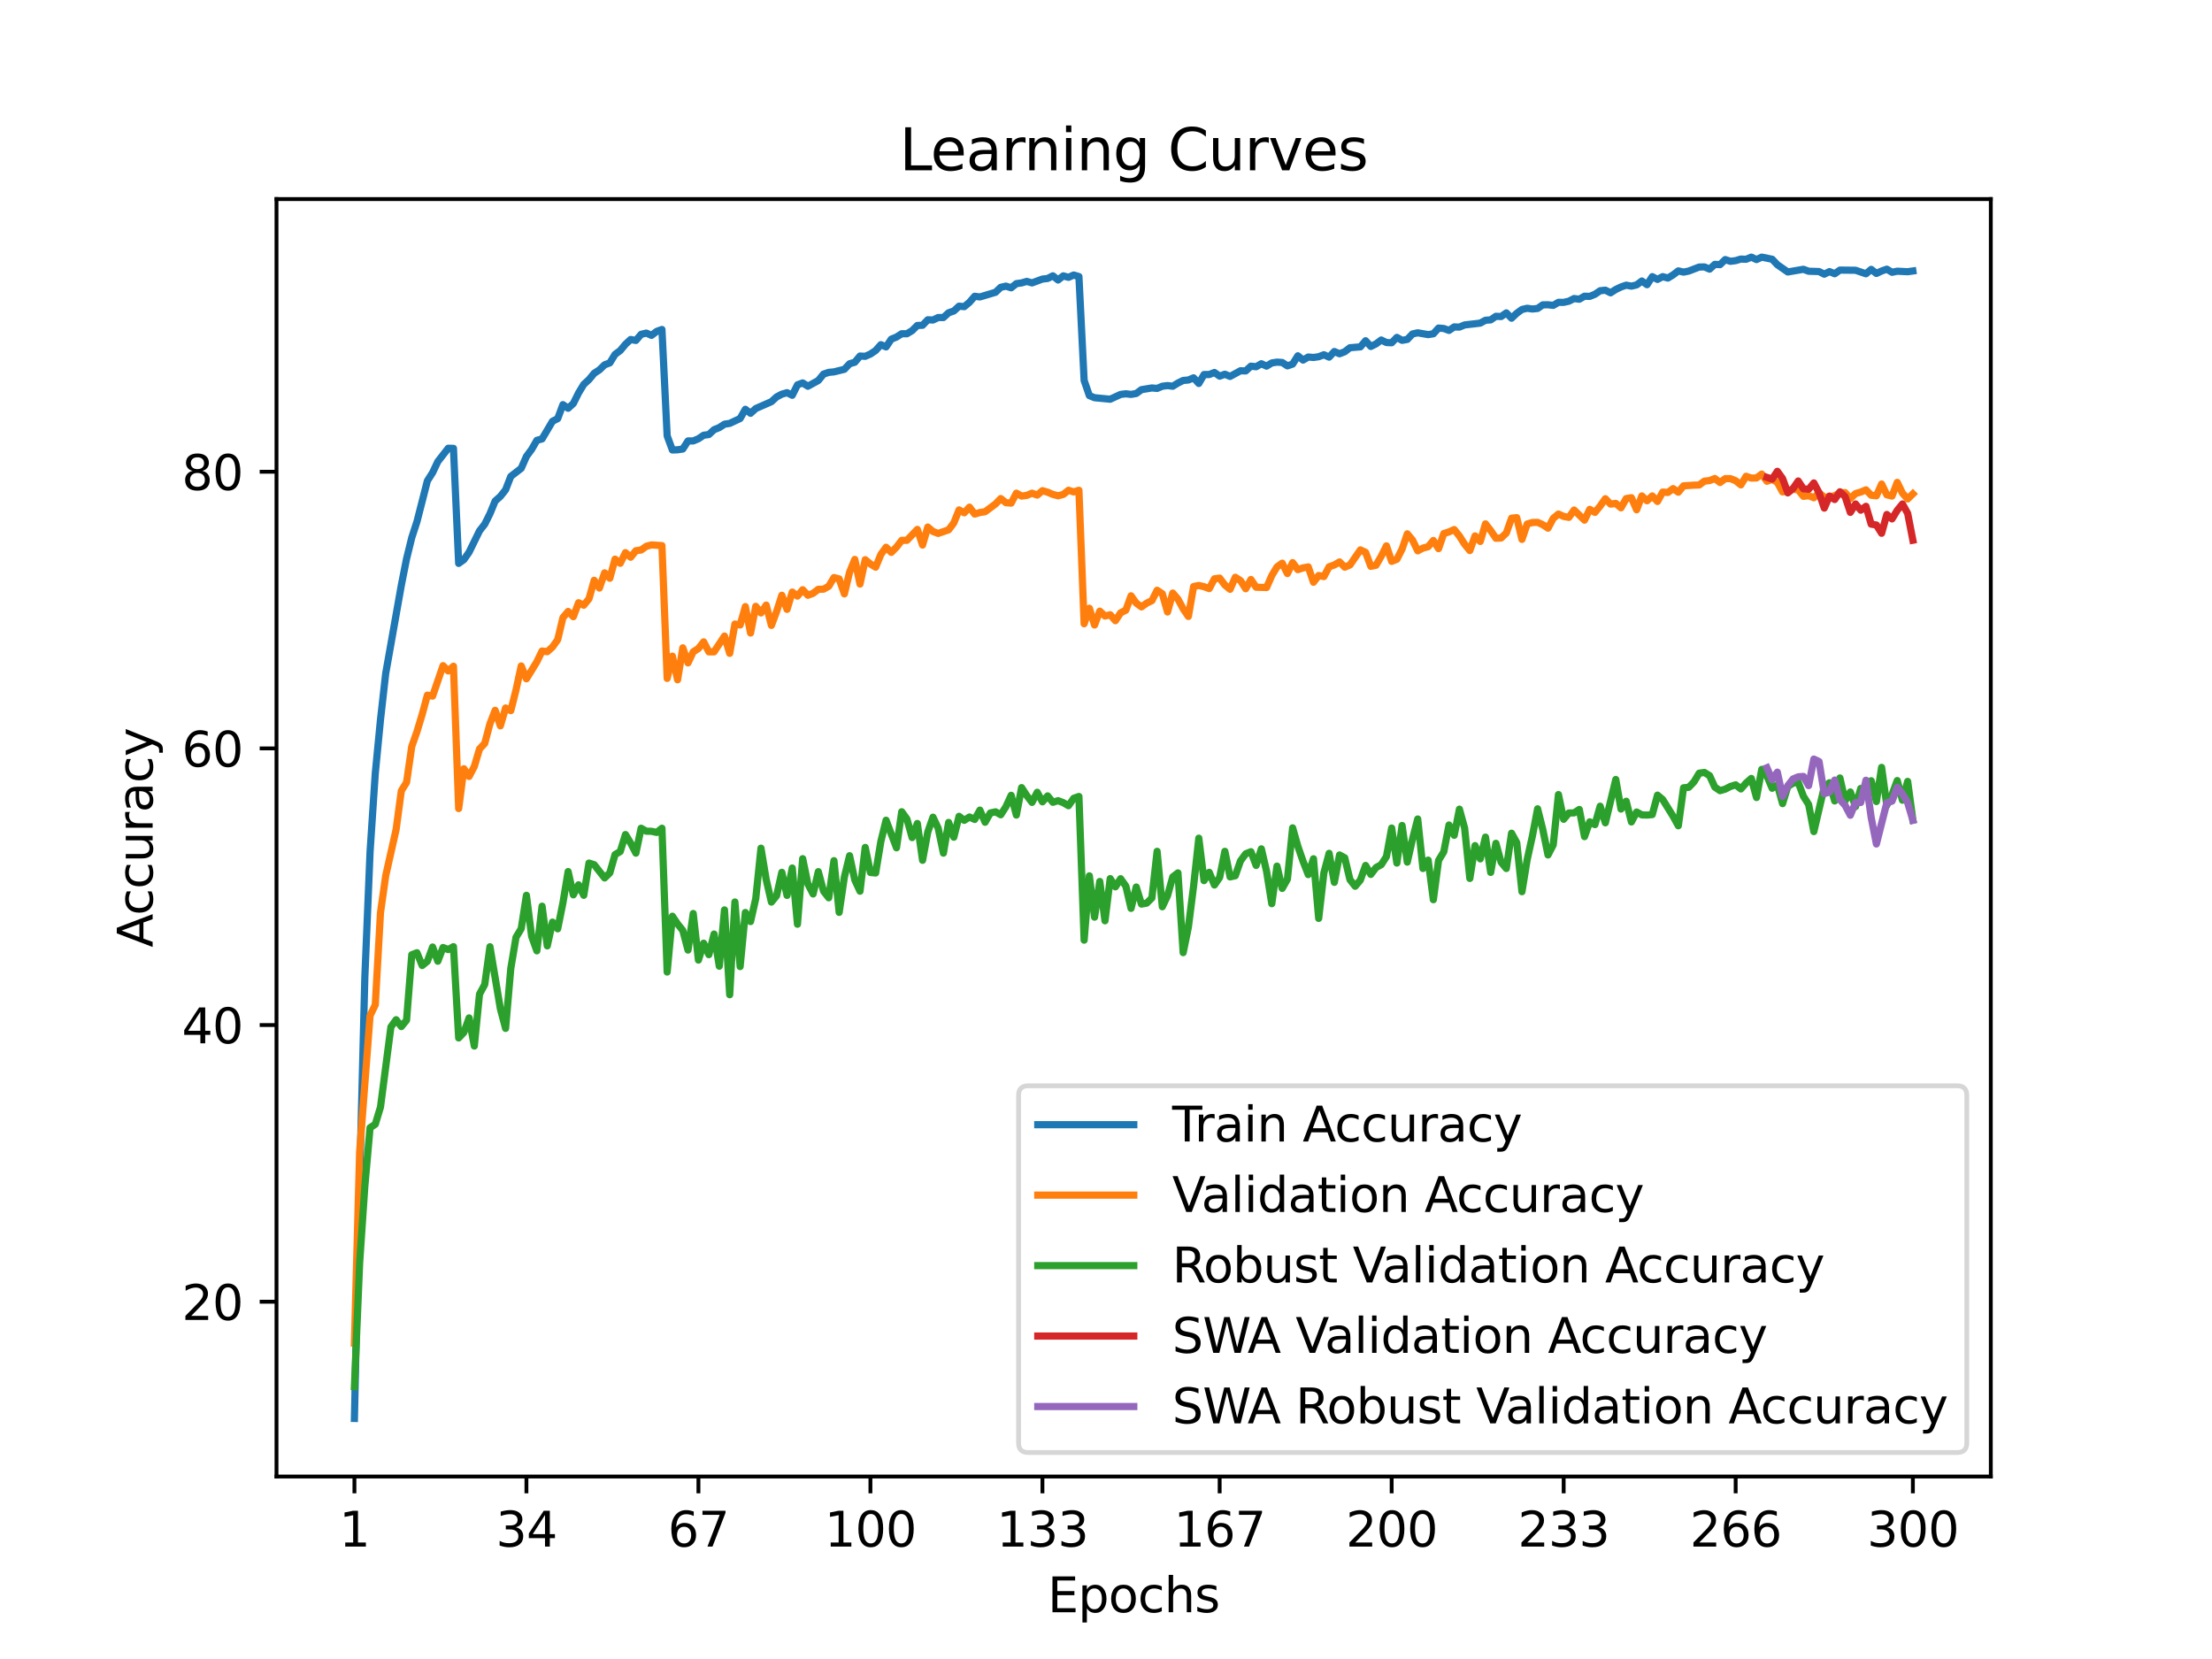 <?xml version="1.0" encoding="utf-8" standalone="no"?>
<!DOCTYPE svg PUBLIC "-//W3C//DTD SVG 1.1//EN"
  "http://www.w3.org/Graphics/SVG/1.1/DTD/svg11.dtd">
<svg xmlns:xlink="http://www.w3.org/1999/xlink" width="460.8pt" height="345.6pt" viewBox="0 0 460.8 345.6" xmlns="http://www.w3.org/2000/svg" version="1.1">
 <defs>
  <style type="text/css">*{stroke-linejoin: round; stroke-linecap: butt}</style>
 </defs>
 <g id="figure_1">
  <g id="patch_1">
   <path d="M 0 345.6 
L 460.8 345.6 
L 460.8 0 
L 0 0 
z
" style="fill: #ffffff"/>
  </g>
  <g id="axes_1">
   <g id="patch_2">
    <path d="M 57.6 307.584 
L 414.72 307.584 
L 414.72 41.472 
L 57.6 41.472 
z
" style="fill: #ffffff"/>
   </g>
   <g id="matplotlib.axis_1">
    <g id="xtick_1">
     <g id="line2d_1">
      <defs>
       <path id="m9ab78c1cdf" d="M 0 0 
L 0 3.5 
" style="stroke: #000000; stroke-width: 0.8"/>
      </defs>
      <g>
       <use xlink:href="#m9ab78c1cdf" x="73.833" y="307.584" style="stroke: #000000; stroke-width: 0.8"/>
      </g>
     </g>
     <g id="text_1">
      <!-- 1 -->
      <g transform="translate(70.651 322.182) scale(0.1 -0.1)">
       <defs>
        <path id="DejaVuSans-31" d="M 794 531 
L 1825 531 
L 1825 4091 
L 703 3866 
L 703 4441 
L 1819 4666 
L 2450 4666 
L 2450 531 
L 3481 531 
L 3481 0 
L 794 0 
L 794 531 
z
" transform="scale(0.016)"/>
       </defs>
       <use xlink:href="#DejaVuSans-31"/>
      </g>
     </g>
    </g>
    <g id="xtick_2">
     <g id="line2d_2">
      <g>
       <use xlink:href="#m9ab78c1cdf" x="109.664" y="307.584" style="stroke: #000000; stroke-width: 0.8"/>
      </g>
     </g>
     <g id="text_2">
      <!-- 34 -->
      <g transform="translate(103.302 322.182) scale(0.1 -0.1)">
       <defs>
        <path id="DejaVuSans-33" d="M 2597 2516 
Q 3050 2419 3304 2112 
Q 3559 1806 3559 1356 
Q 3559 666 3084 287 
Q 2609 -91 1734 -91 
Q 1441 -91 1130 -33 
Q 819 25 488 141 
L 488 750 
Q 750 597 1062 519 
Q 1375 441 1716 441 
Q 2309 441 2620 675 
Q 2931 909 2931 1356 
Q 2931 1769 2642 2001 
Q 2353 2234 1838 2234 
L 1294 2234 
L 1294 2753 
L 1863 2753 
Q 2328 2753 2575 2939 
Q 2822 3125 2822 3475 
Q 2822 3834 2567 4026 
Q 2313 4219 1838 4219 
Q 1578 4219 1281 4162 
Q 984 4106 628 3988 
L 628 4550 
Q 988 4650 1302 4700 
Q 1616 4750 1894 4750 
Q 2613 4750 3031 4423 
Q 3450 4097 3450 3541 
Q 3450 3153 3228 2886 
Q 3006 2619 2597 2516 
z
" transform="scale(0.016)"/>
        <path id="DejaVuSans-34" d="M 2419 4116 
L 825 1625 
L 2419 1625 
L 2419 4116 
z
M 2253 4666 
L 3047 4666 
L 3047 1625 
L 3713 1625 
L 3713 1100 
L 3047 1100 
L 3047 0 
L 2419 0 
L 2419 1100 
L 313 1100 
L 313 1709 
L 2253 4666 
z
" transform="scale(0.016)"/>
       </defs>
       <use xlink:href="#DejaVuSans-33"/>
       <use xlink:href="#DejaVuSans-34" x="63.623"/>
      </g>
     </g>
    </g>
    <g id="xtick_3">
     <g id="line2d_3">
      <g>
       <use xlink:href="#m9ab78c1cdf" x="145.496" y="307.584" style="stroke: #000000; stroke-width: 0.8"/>
      </g>
     </g>
     <g id="text_3">
      <!-- 67 -->
      <g transform="translate(139.133 322.182) scale(0.1 -0.1)">
       <defs>
        <path id="DejaVuSans-36" d="M 2113 2584 
Q 1688 2584 1439 2293 
Q 1191 2003 1191 1497 
Q 1191 994 1439 701 
Q 1688 409 2113 409 
Q 2538 409 2786 701 
Q 3034 994 3034 1497 
Q 3034 2003 2786 2293 
Q 2538 2584 2113 2584 
z
M 3366 4563 
L 3366 3988 
Q 3128 4100 2886 4159 
Q 2644 4219 2406 4219 
Q 1781 4219 1451 3797 
Q 1122 3375 1075 2522 
Q 1259 2794 1537 2939 
Q 1816 3084 2150 3084 
Q 2853 3084 3261 2657 
Q 3669 2231 3669 1497 
Q 3669 778 3244 343 
Q 2819 -91 2113 -91 
Q 1303 -91 875 529 
Q 447 1150 447 2328 
Q 447 3434 972 4092 
Q 1497 4750 2381 4750 
Q 2619 4750 2861 4703 
Q 3103 4656 3366 4563 
z
" transform="scale(0.016)"/>
        <path id="DejaVuSans-37" d="M 525 4666 
L 3525 4666 
L 3525 4397 
L 1831 0 
L 1172 0 
L 2766 4134 
L 525 4134 
L 525 4666 
z
" transform="scale(0.016)"/>
       </defs>
       <use xlink:href="#DejaVuSans-36"/>
       <use xlink:href="#DejaVuSans-37" x="63.623"/>
      </g>
     </g>
    </g>
    <g id="xtick_4">
     <g id="line2d_4">
      <g>
       <use xlink:href="#m9ab78c1cdf" x="181.327" y="307.584" style="stroke: #000000; stroke-width: 0.8"/>
      </g>
     </g>
     <g id="text_4">
      <!-- 100 -->
      <g transform="translate(171.783 322.182) scale(0.1 -0.1)">
       <defs>
        <path id="DejaVuSans-30" d="M 2034 4250 
Q 1547 4250 1301 3770 
Q 1056 3291 1056 2328 
Q 1056 1369 1301 889 
Q 1547 409 2034 409 
Q 2525 409 2770 889 
Q 3016 1369 3016 2328 
Q 3016 3291 2770 3770 
Q 2525 4250 2034 4250 
z
M 2034 4750 
Q 2819 4750 3233 4129 
Q 3647 3509 3647 2328 
Q 3647 1150 3233 529 
Q 2819 -91 2034 -91 
Q 1250 -91 836 529 
Q 422 1150 422 2328 
Q 422 3509 836 4129 
Q 1250 4750 2034 4750 
z
" transform="scale(0.016)"/>
       </defs>
       <use xlink:href="#DejaVuSans-31"/>
       <use xlink:href="#DejaVuSans-30" x="63.623"/>
       <use xlink:href="#DejaVuSans-30" x="127.246"/>
      </g>
     </g>
    </g>
    <g id="xtick_5">
     <g id="line2d_5">
      <g>
       <use xlink:href="#m9ab78c1cdf" x="217.158" y="307.584" style="stroke: #000000; stroke-width: 0.8"/>
      </g>
     </g>
     <g id="text_5">
      <!-- 133 -->
      <g transform="translate(207.615 322.182) scale(0.1 -0.1)">
       <use xlink:href="#DejaVuSans-31"/>
       <use xlink:href="#DejaVuSans-33" x="63.623"/>
       <use xlink:href="#DejaVuSans-33" x="127.246"/>
      </g>
     </g>
    </g>
    <g id="xtick_6">
     <g id="line2d_6">
      <g>
       <use xlink:href="#m9ab78c1cdf" x="254.076" y="307.584" style="stroke: #000000; stroke-width: 0.8"/>
      </g>
     </g>
     <g id="text_6">
      <!-- 167 -->
      <g transform="translate(244.532 322.182) scale(0.1 -0.1)">
       <use xlink:href="#DejaVuSans-31"/>
       <use xlink:href="#DejaVuSans-36" x="63.623"/>
       <use xlink:href="#DejaVuSans-37" x="127.246"/>
      </g>
     </g>
    </g>
    <g id="xtick_7">
     <g id="line2d_7">
      <g>
       <use xlink:href="#m9ab78c1cdf" x="289.907" y="307.584" style="stroke: #000000; stroke-width: 0.8"/>
      </g>
     </g>
     <g id="text_7">
      <!-- 200 -->
      <g transform="translate(280.363 322.182) scale(0.1 -0.1)">
       <defs>
        <path id="DejaVuSans-32" d="M 1228 531 
L 3431 531 
L 3431 0 
L 469 0 
L 469 531 
Q 828 903 1448 1529 
Q 2069 2156 2228 2338 
Q 2531 2678 2651 2914 
Q 2772 3150 2772 3378 
Q 2772 3750 2511 3984 
Q 2250 4219 1831 4219 
Q 1534 4219 1204 4116 
Q 875 4013 500 3803 
L 500 4441 
Q 881 4594 1212 4672 
Q 1544 4750 1819 4750 
Q 2544 4750 2975 4387 
Q 3406 4025 3406 3419 
Q 3406 3131 3298 2873 
Q 3191 2616 2906 2266 
Q 2828 2175 2409 1742 
Q 1991 1309 1228 531 
z
" transform="scale(0.016)"/>
       </defs>
       <use xlink:href="#DejaVuSans-32"/>
       <use xlink:href="#DejaVuSans-30" x="63.623"/>
       <use xlink:href="#DejaVuSans-30" x="127.246"/>
      </g>
     </g>
    </g>
    <g id="xtick_8">
     <g id="line2d_8">
      <g>
       <use xlink:href="#m9ab78c1cdf" x="325.739" y="307.584" style="stroke: #000000; stroke-width: 0.8"/>
      </g>
     </g>
     <g id="text_8">
      <!-- 233 -->
      <g transform="translate(316.195 322.182) scale(0.1 -0.1)">
       <use xlink:href="#DejaVuSans-32"/>
       <use xlink:href="#DejaVuSans-33" x="63.623"/>
       <use xlink:href="#DejaVuSans-33" x="127.246"/>
      </g>
     </g>
    </g>
    <g id="xtick_9">
     <g id="line2d_9">
      <g>
       <use xlink:href="#m9ab78c1cdf" x="361.57" y="307.584" style="stroke: #000000; stroke-width: 0.8"/>
      </g>
     </g>
     <g id="text_9">
      <!-- 266 -->
      <g transform="translate(352.026 322.182) scale(0.1 -0.1)">
       <use xlink:href="#DejaVuSans-32"/>
       <use xlink:href="#DejaVuSans-36" x="63.623"/>
       <use xlink:href="#DejaVuSans-36" x="127.246"/>
      </g>
     </g>
    </g>
    <g id="xtick_10">
     <g id="line2d_10">
      <g>
       <use xlink:href="#m9ab78c1cdf" x="398.487" y="307.584" style="stroke: #000000; stroke-width: 0.8"/>
      </g>
     </g>
     <g id="text_10">
      <!-- 300 -->
      <g transform="translate(388.944 322.182) scale(0.1 -0.1)">
       <use xlink:href="#DejaVuSans-33"/>
       <use xlink:href="#DejaVuSans-30" x="63.623"/>
       <use xlink:href="#DejaVuSans-30" x="127.246"/>
      </g>
     </g>
    </g>
    <g id="text_11">
     <!-- Epochs -->
     <g transform="translate(218.244 335.861) scale(0.1 -0.1)">
      <defs>
       <path id="DejaVuSans-45" d="M 628 4666 
L 3578 4666 
L 3578 4134 
L 1259 4134 
L 1259 2753 
L 3481 2753 
L 3481 2222 
L 1259 2222 
L 1259 531 
L 3634 531 
L 3634 0 
L 628 0 
L 628 4666 
z
" transform="scale(0.016)"/>
       <path id="DejaVuSans-70" d="M 1159 525 
L 1159 -1331 
L 581 -1331 
L 581 3500 
L 1159 3500 
L 1159 2969 
Q 1341 3281 1617 3432 
Q 1894 3584 2278 3584 
Q 2916 3584 3314 3078 
Q 3713 2572 3713 1747 
Q 3713 922 3314 415 
Q 2916 -91 2278 -91 
Q 1894 -91 1617 61 
Q 1341 213 1159 525 
z
M 3116 1747 
Q 3116 2381 2855 2742 
Q 2594 3103 2138 3103 
Q 1681 3103 1420 2742 
Q 1159 2381 1159 1747 
Q 1159 1113 1420 752 
Q 1681 391 2138 391 
Q 2594 391 2855 752 
Q 3116 1113 3116 1747 
z
" transform="scale(0.016)"/>
       <path id="DejaVuSans-6f" d="M 1959 3097 
Q 1497 3097 1228 2736 
Q 959 2375 959 1747 
Q 959 1119 1226 758 
Q 1494 397 1959 397 
Q 2419 397 2687 759 
Q 2956 1122 2956 1747 
Q 2956 2369 2687 2733 
Q 2419 3097 1959 3097 
z
M 1959 3584 
Q 2709 3584 3137 3096 
Q 3566 2609 3566 1747 
Q 3566 888 3137 398 
Q 2709 -91 1959 -91 
Q 1206 -91 779 398 
Q 353 888 353 1747 
Q 353 2609 779 3096 
Q 1206 3584 1959 3584 
z
" transform="scale(0.016)"/>
       <path id="DejaVuSans-63" d="M 3122 3366 
L 3122 2828 
Q 2878 2963 2633 3030 
Q 2388 3097 2138 3097 
Q 1578 3097 1268 2742 
Q 959 2388 959 1747 
Q 959 1106 1268 751 
Q 1578 397 2138 397 
Q 2388 397 2633 464 
Q 2878 531 3122 666 
L 3122 134 
Q 2881 22 2623 -34 
Q 2366 -91 2075 -91 
Q 1284 -91 818 406 
Q 353 903 353 1747 
Q 353 2603 823 3093 
Q 1294 3584 2113 3584 
Q 2378 3584 2631 3529 
Q 2884 3475 3122 3366 
z
" transform="scale(0.016)"/>
       <path id="DejaVuSans-68" d="M 3513 2113 
L 3513 0 
L 2938 0 
L 2938 2094 
Q 2938 2591 2744 2837 
Q 2550 3084 2163 3084 
Q 1697 3084 1428 2787 
Q 1159 2491 1159 1978 
L 1159 0 
L 581 0 
L 581 4863 
L 1159 4863 
L 1159 2956 
Q 1366 3272 1645 3428 
Q 1925 3584 2291 3584 
Q 2894 3584 3203 3211 
Q 3513 2838 3513 2113 
z
" transform="scale(0.016)"/>
       <path id="DejaVuSans-73" d="M 2834 3397 
L 2834 2853 
Q 2591 2978 2328 3040 
Q 2066 3103 1784 3103 
Q 1356 3103 1142 2972 
Q 928 2841 928 2578 
Q 928 2378 1081 2264 
Q 1234 2150 1697 2047 
L 1894 2003 
Q 2506 1872 2764 1633 
Q 3022 1394 3022 966 
Q 3022 478 2636 193 
Q 2250 -91 1575 -91 
Q 1294 -91 989 -36 
Q 684 19 347 128 
L 347 722 
Q 666 556 975 473 
Q 1284 391 1588 391 
Q 1994 391 2212 530 
Q 2431 669 2431 922 
Q 2431 1156 2273 1281 
Q 2116 1406 1581 1522 
L 1381 1569 
Q 847 1681 609 1914 
Q 372 2147 372 2553 
Q 372 3047 722 3315 
Q 1072 3584 1716 3584 
Q 2034 3584 2315 3537 
Q 2597 3491 2834 3397 
z
" transform="scale(0.016)"/>
      </defs>
      <use xlink:href="#DejaVuSans-45"/>
      <use xlink:href="#DejaVuSans-70" x="63.184"/>
      <use xlink:href="#DejaVuSans-6f" x="126.66"/>
      <use xlink:href="#DejaVuSans-63" x="187.842"/>
      <use xlink:href="#DejaVuSans-68" x="242.822"/>
      <use xlink:href="#DejaVuSans-73" x="306.201"/>
     </g>
    </g>
   </g>
   <g id="matplotlib.axis_2">
    <g id="ytick_1">
     <g id="line2d_11">
      <defs>
       <path id="m1e9a3356c7" d="M 0 0 
L -3.5 0 
" style="stroke: #000000; stroke-width: 0.8"/>
      </defs>
      <g>
       <use xlink:href="#m1e9a3356c7" x="57.6" y="271.172" style="stroke: #000000; stroke-width: 0.8"/>
      </g>
     </g>
     <g id="text_12">
      <!-- 20 -->
      <g transform="translate(37.875 274.971) scale(0.1 -0.1)">
       <use xlink:href="#DejaVuSans-32"/>
       <use xlink:href="#DejaVuSans-30" x="63.623"/>
      </g>
     </g>
    </g>
    <g id="ytick_2">
     <g id="line2d_12">
      <g>
       <use xlink:href="#m1e9a3356c7" x="57.6" y="213.538" style="stroke: #000000; stroke-width: 0.8"/>
      </g>
     </g>
     <g id="text_13">
      <!-- 40 -->
      <g transform="translate(37.875 217.337) scale(0.1 -0.1)">
       <use xlink:href="#DejaVuSans-34"/>
       <use xlink:href="#DejaVuSans-30" x="63.623"/>
      </g>
     </g>
    </g>
    <g id="ytick_3">
     <g id="line2d_13">
      <g>
       <use xlink:href="#m1e9a3356c7" x="57.6" y="155.903" style="stroke: #000000; stroke-width: 0.8"/>
      </g>
     </g>
     <g id="text_14">
      <!-- 60 -->
      <g transform="translate(37.875 159.703) scale(0.1 -0.1)">
       <use xlink:href="#DejaVuSans-36"/>
       <use xlink:href="#DejaVuSans-30" x="63.623"/>
      </g>
     </g>
    </g>
    <g id="ytick_4">
     <g id="line2d_14">
      <g>
       <use xlink:href="#m1e9a3356c7" x="57.6" y="98.269" style="stroke: #000000; stroke-width: 0.8"/>
      </g>
     </g>
     <g id="text_15">
      <!-- 80 -->
      <g transform="translate(37.875 102.068) scale(0.1 -0.1)">
       <defs>
        <path id="DejaVuSans-38" d="M 2034 2216 
Q 1584 2216 1326 1975 
Q 1069 1734 1069 1313 
Q 1069 891 1326 650 
Q 1584 409 2034 409 
Q 2484 409 2743 651 
Q 3003 894 3003 1313 
Q 3003 1734 2745 1975 
Q 2488 2216 2034 2216 
z
M 1403 2484 
Q 997 2584 770 2862 
Q 544 3141 544 3541 
Q 544 4100 942 4425 
Q 1341 4750 2034 4750 
Q 2731 4750 3128 4425 
Q 3525 4100 3525 3541 
Q 3525 3141 3298 2862 
Q 3072 2584 2669 2484 
Q 3125 2378 3379 2068 
Q 3634 1759 3634 1313 
Q 3634 634 3220 271 
Q 2806 -91 2034 -91 
Q 1263 -91 848 271 
Q 434 634 434 1313 
Q 434 1759 690 2068 
Q 947 2378 1403 2484 
z
M 1172 3481 
Q 1172 3119 1398 2916 
Q 1625 2713 2034 2713 
Q 2441 2713 2670 2916 
Q 2900 3119 2900 3481 
Q 2900 3844 2670 4047 
Q 2441 4250 2034 4250 
Q 1625 4250 1398 4047 
Q 1172 3844 1172 3481 
z
" transform="scale(0.016)"/>
       </defs>
       <use xlink:href="#DejaVuSans-38"/>
       <use xlink:href="#DejaVuSans-30" x="63.623"/>
      </g>
     </g>
    </g>
    <g id="text_16">
     <!-- Accuracy -->
     <g transform="translate(31.795 197.356) rotate(-90) scale(0.1 -0.1)">
      <defs>
       <path id="DejaVuSans-41" d="M 2188 4044 
L 1331 1722 
L 3047 1722 
L 2188 4044 
z
M 1831 4666 
L 2547 4666 
L 4325 0 
L 3669 0 
L 3244 1197 
L 1141 1197 
L 716 0 
L 50 0 
L 1831 4666 
z
" transform="scale(0.016)"/>
       <path id="DejaVuSans-75" d="M 544 1381 
L 544 3500 
L 1119 3500 
L 1119 1403 
Q 1119 906 1312 657 
Q 1506 409 1894 409 
Q 2359 409 2629 706 
Q 2900 1003 2900 1516 
L 2900 3500 
L 3475 3500 
L 3475 0 
L 2900 0 
L 2900 538 
Q 2691 219 2414 64 
Q 2138 -91 1772 -91 
Q 1169 -91 856 284 
Q 544 659 544 1381 
z
M 1991 3584 
L 1991 3584 
z
" transform="scale(0.016)"/>
       <path id="DejaVuSans-72" d="M 2631 2963 
Q 2534 3019 2420 3045 
Q 2306 3072 2169 3072 
Q 1681 3072 1420 2755 
Q 1159 2438 1159 1844 
L 1159 0 
L 581 0 
L 581 3500 
L 1159 3500 
L 1159 2956 
Q 1341 3275 1631 3429 
Q 1922 3584 2338 3584 
Q 2397 3584 2469 3576 
Q 2541 3569 2628 3553 
L 2631 2963 
z
" transform="scale(0.016)"/>
       <path id="DejaVuSans-61" d="M 2194 1759 
Q 1497 1759 1228 1600 
Q 959 1441 959 1056 
Q 959 750 1161 570 
Q 1363 391 1709 391 
Q 2188 391 2477 730 
Q 2766 1069 2766 1631 
L 2766 1759 
L 2194 1759 
z
M 3341 1997 
L 3341 0 
L 2766 0 
L 2766 531 
Q 2569 213 2275 61 
Q 1981 -91 1556 -91 
Q 1019 -91 701 211 
Q 384 513 384 1019 
Q 384 1609 779 1909 
Q 1175 2209 1959 2209 
L 2766 2209 
L 2766 2266 
Q 2766 2663 2505 2880 
Q 2244 3097 1772 3097 
Q 1472 3097 1187 3025 
Q 903 2953 641 2809 
L 641 3341 
Q 956 3463 1253 3523 
Q 1550 3584 1831 3584 
Q 2591 3584 2966 3190 
Q 3341 2797 3341 1997 
z
" transform="scale(0.016)"/>
       <path id="DejaVuSans-79" d="M 2059 -325 
Q 1816 -950 1584 -1140 
Q 1353 -1331 966 -1331 
L 506 -1331 
L 506 -850 
L 844 -850 
Q 1081 -850 1212 -737 
Q 1344 -625 1503 -206 
L 1606 56 
L 191 3500 
L 800 3500 
L 1894 763 
L 2988 3500 
L 3597 3500 
L 2059 -325 
z
" transform="scale(0.016)"/>
      </defs>
      <use xlink:href="#DejaVuSans-41"/>
      <use xlink:href="#DejaVuSans-63" x="66.658"/>
      <use xlink:href="#DejaVuSans-63" x="121.639"/>
      <use xlink:href="#DejaVuSans-75" x="176.619"/>
      <use xlink:href="#DejaVuSans-72" x="239.998"/>
      <use xlink:href="#DejaVuSans-61" x="281.111"/>
      <use xlink:href="#DejaVuSans-63" x="342.391"/>
      <use xlink:href="#DejaVuSans-79" x="397.371"/>
     </g>
    </g>
   </g>
   <g id="line2d_15">
    <path d="M 73.833 295.488 
L 74.919 246.136 
L 76.004 203.532 
L 77.09 177.476 
L 78.176 161.108 
L 79.262 149.927 
L 80.348 140.296 
L 83.605 121.911 
L 84.691 116.412 
L 85.777 111.998 
L 86.862 108.661 
L 89.034 100.16 
L 90.12 98.459 
L 91.206 96.154 
L 93.377 93.376 
L 94.463 93.399 
L 95.549 117.363 
L 96.635 116.585 
L 97.72 115.029 
L 99.892 110.58 
L 100.978 109.197 
L 102.064 107.024 
L 103.149 104.373 
L 104.235 103.41 
L 105.321 102.044 
L 106.407 99.243 
L 108.578 97.56 
L 109.664 95.082 
L 110.75 93.612 
L 111.836 91.728 
L 112.922 91.434 
L 115.093 87.762 
L 116.179 87.203 
L 117.265 84.293 
L 118.351 85.048 
L 119.436 84.057 
L 120.522 81.866 
L 121.608 80.074 
L 122.694 79.077 
L 123.78 77.763 
L 124.865 77.054 
L 125.951 75.999 
L 127.037 75.596 
L 128.123 73.826 
L 129.209 73.025 
L 130.294 71.717 
L 131.38 70.72 
L 132.466 70.922 
L 133.552 69.648 
L 134.638 69.389 
L 135.723 69.861 
L 136.809 69.031 
L 137.895 68.639 
L 138.981 90.794 
L 140.067 93.739 
L 141.152 93.699 
L 142.238 93.537 
L 143.324 91.854 
L 144.41 91.854 
L 145.496 91.399 
L 146.581 90.667 
L 147.667 90.523 
L 148.753 89.509 
L 149.839 89.076 
L 150.925 88.362 
L 152.01 88.2 
L 154.182 87.18 
L 155.268 85.267 
L 156.354 86.097 
L 157.439 85.105 
L 160.697 83.676 
L 161.783 82.685 
L 162.868 82.114 
L 163.954 81.803 
L 165.04 82.345 
L 166.126 80.172 
L 167.212 79.769 
L 168.297 80.46 
L 170.469 79.267 
L 171.555 77.936 
L 172.641 77.573 
L 173.726 77.469 
L 175.898 76.933 
L 176.984 75.78 
L 178.07 75.463 
L 179.155 74.167 
L 180.241 74.23 
L 181.327 73.752 
L 182.413 73.02 
L 183.499 71.803 
L 184.584 72.265 
L 185.67 70.657 
L 186.756 70.213 
L 187.842 69.521 
L 188.928 69.527 
L 190.013 68.876 
L 191.099 67.798 
L 192.185 67.758 
L 193.271 66.616 
L 194.357 66.668 
L 195.442 66.144 
L 196.528 66.15 
L 197.614 65.152 
L 198.7 64.789 
L 199.786 63.781 
L 200.871 63.879 
L 201.957 62.974 
L 203.043 61.723 
L 204.129 61.862 
L 207.386 60.888 
L 208.472 59.85 
L 209.558 59.608 
L 210.644 59.954 
L 211.729 59.084 
L 212.815 58.934 
L 213.901 58.623 
L 214.987 58.934 
L 217.158 58.133 
L 218.244 58.012 
L 219.33 57.458 
L 220.416 58.329 
L 221.502 57.47 
L 222.587 57.775 
L 223.673 57.291 
L 224.759 57.614 
L 225.845 79.256 
L 226.931 82.408 
L 228.016 82.852 
L 231.274 83.163 
L 233.445 82.166 
L 234.531 82.034 
L 235.617 82.16 
L 236.703 81.97 
L 237.789 81.175 
L 239.96 80.817 
L 241.046 80.915 
L 242.132 80.46 
L 243.218 80.322 
L 244.304 80.46 
L 245.389 79.792 
L 246.475 79.256 
L 247.561 79.163 
L 248.647 78.708 
L 249.733 79.884 
L 250.818 78.022 
L 251.904 78.022 
L 252.99 77.596 
L 254.076 78.362 
L 255.162 77.959 
L 256.247 78.414 
L 258.419 77.233 
L 259.505 77.273 
L 260.591 76.276 
L 261.676 76.397 
L 262.762 75.774 
L 263.848 76.27 
L 264.934 75.607 
L 266.02 75.44 
L 267.105 75.509 
L 268.191 76.218 
L 269.277 75.844 
L 270.363 74.12 
L 271.449 75.008 
L 272.534 74.374 
L 273.62 74.466 
L 274.706 74.311 
L 275.792 73.901 
L 276.878 74.397 
L 277.963 73.227 
L 279.049 73.694 
L 280.135 73.273 
L 281.221 72.437 
L 283.392 72.259 
L 284.478 70.985 
L 285.564 72.172 
L 286.65 71.636 
L 287.736 70.829 
L 288.821 71.36 
L 289.907 71.406 
L 290.993 70.288 
L 292.079 70.899 
L 293.165 70.708 
L 294.25 69.567 
L 295.336 69.331 
L 297.508 69.706 
L 298.594 69.533 
L 299.679 68.34 
L 300.765 68.432 
L 301.851 68.83 
L 302.937 68.103 
L 304.023 68.144 
L 305.108 67.688 
L 307.28 67.441 
L 308.366 67.308 
L 309.452 66.714 
L 310.537 66.639 
L 311.623 65.89 
L 312.709 65.942 
L 313.795 65.181 
L 314.881 66.288 
L 315.966 65.262 
L 317.052 64.472 
L 318.138 64.219 
L 319.224 64.369 
L 320.31 64.259 
L 321.395 63.504 
L 322.481 63.493 
L 323.567 63.614 
L 324.653 62.98 
L 325.739 62.985 
L 326.824 62.743 
L 327.91 62.19 
L 328.996 62.334 
L 330.082 61.706 
L 331.168 61.746 
L 332.253 61.303 
L 333.339 60.565 
L 334.425 60.45 
L 335.511 60.997 
L 336.597 60.3 
L 337.682 59.781 
L 338.768 59.406 
L 339.854 59.608 
L 340.94 59.349 
L 342.026 58.542 
L 343.111 59.308 
L 344.197 57.631 
L 345.283 58.208 
L 346.369 57.631 
L 347.455 57.925 
L 348.54 57.257 
L 349.626 56.432 
L 350.712 56.686 
L 351.798 56.467 
L 353.969 55.631 
L 355.055 55.602 
L 356.141 56.064 
L 357.227 55.072 
L 358.313 55.13 
L 359.398 54.075 
L 360.484 54.438 
L 361.57 54.294 
L 362.656 53.966 
L 363.742 54.018 
L 364.827 53.568 
L 365.913 54.075 
L 366.999 53.568 
L 369.171 54.006 
L 370.256 55.147 
L 372.428 56.657 
L 375.685 56.098 
L 376.771 56.502 
L 378.943 56.565 
L 380.029 57.118 
L 381.114 56.577 
L 382.2 57.026 
L 383.286 56.265 
L 386.543 56.3 
L 388.715 57.032 
L 389.801 56.115 
L 390.887 56.963 
L 391.972 56.455 
L 393.058 56.075 
L 394.144 56.721 
L 395.23 56.496 
L 397.401 56.605 
L 398.487 56.45 
L 398.487 56.45 
" clip-path="url(#p883d973778)" style="fill: none; stroke: #1f77b4; stroke-width: 1.5; stroke-linecap: square"/>
   </g>
   <g id="line2d_16">
    <path d="M 73.833 279.788 
L 74.919 239.963 
L 77.09 211.578 
L 78.176 209.33 
L 79.262 190.138 
L 80.348 182.444 
L 82.519 172.79 
L 83.605 164.722 
L 84.691 162.992 
L 85.777 155.5 
L 86.862 152.417 
L 87.948 148.814 
L 89.034 144.809 
L 90.12 145.011 
L 92.291 138.671 
L 93.377 139.766 
L 94.463 138.786 
L 95.549 168.439 
L 96.635 160.14 
L 97.72 161.753 
L 98.806 159.679 
L 99.892 156.019 
L 100.978 154.866 
L 102.064 150.774 
L 103.149 147.979 
L 104.235 151.206 
L 105.321 147.489 
L 106.407 148.036 
L 107.493 143.743 
L 108.578 138.728 
L 109.664 141.408 
L 111.836 137.864 
L 112.922 135.616 
L 114.007 135.76 
L 115.093 134.781 
L 116.179 133.253 
L 117.265 128.671 
L 118.351 127.374 
L 119.436 128.47 
L 120.522 125.559 
L 121.608 126.078 
L 122.694 124.752 
L 123.78 120.891 
L 124.865 122.504 
L 125.951 119.335 
L 127.037 120.458 
L 128.123 116.482 
L 129.209 117.346 
L 130.294 115.127 
L 131.38 116.078 
L 132.466 114.724 
L 133.552 114.58 
L 134.638 113.802 
L 135.723 113.513 
L 137.895 113.658 
L 138.981 141.322 
L 140.067 136.682 
L 141.152 141.61 
L 142.238 134.953 
L 143.324 138.094 
L 144.41 135.789 
L 145.496 135.097 
L 146.581 133.714 
L 147.667 135.789 
L 148.753 135.789 
L 150.925 132.504 
L 152.01 136.106 
L 153.096 129.997 
L 154.182 130.199 
L 155.268 126.366 
L 156.354 131.87 
L 157.439 126.308 
L 158.525 127.691 
L 159.611 126.049 
L 160.697 130.285 
L 161.783 127.374 
L 162.868 124.003 
L 163.954 126.942 
L 165.04 123.34 
L 166.126 124.176 
L 167.212 122.85 
L 168.297 124.003 
L 169.383 123.599 
L 170.469 122.764 
L 171.555 122.735 
L 172.641 122.13 
L 173.726 120.314 
L 174.812 120.602 
L 175.898 123.715 
L 176.984 119.19 
L 178.07 116.539 
L 179.155 121.669 
L 180.241 116.597 
L 181.327 117.49 
L 182.413 118.153 
L 183.499 115.502 
L 184.584 114.003 
L 185.67 115.07 
L 186.756 113.975 
L 187.842 112.562 
L 188.928 112.562 
L 191.099 110.286 
L 192.185 113.542 
L 193.271 109.796 
L 194.357 110.718 
L 195.442 111.122 
L 197.614 110.372 
L 198.7 108.932 
L 199.786 106.223 
L 200.871 106.828 
L 201.957 105.646 
L 203.043 107.087 
L 204.129 106.77 
L 205.215 106.597 
L 207.386 104.984 
L 208.472 103.86 
L 209.558 104.724 
L 210.644 104.811 
L 211.729 102.736 
L 212.815 103.341 
L 213.901 103.197 
L 214.987 102.736 
L 216.073 103.139 
L 217.158 102.217 
L 218.244 102.534 
L 219.33 102.995 
L 220.416 103.283 
L 221.502 102.995 
L 222.587 102.131 
L 223.673 102.476 
L 224.759 102.131 
L 225.845 129.939 
L 226.931 126.712 
L 228.016 130.199 
L 229.102 127.317 
L 230.188 128.325 
L 231.274 128.066 
L 232.36 129.305 
L 233.445 127.663 
L 234.531 127.115 
L 235.617 124.118 
L 236.703 125.645 
L 237.789 126.424 
L 238.875 125.645 
L 239.96 125.127 
L 241.046 122.965 
L 242.132 123.686 
L 243.218 127.49 
L 244.304 123.542 
L 245.389 124.81 
L 246.475 126.827 
L 247.561 128.412 
L 248.647 122.187 
L 249.733 121.957 
L 250.818 122.216 
L 251.904 122.62 
L 252.99 120.574 
L 254.076 120.43 
L 255.162 121.87 
L 256.247 122.764 
L 257.333 120.257 
L 258.419 120.948 
L 259.505 122.648 
L 260.591 120.718 
L 261.676 122.331 
L 263.848 122.389 
L 264.934 119.911 
L 266.02 118.095 
L 267.105 117.317 
L 268.191 119.479 
L 269.277 117.202 
L 270.363 118.672 
L 271.449 118.297 
L 272.534 118.095 
L 273.62 121.294 
L 274.706 119.882 
L 275.792 120.113 
L 276.878 118.067 
L 277.963 117.692 
L 279.049 117.058 
L 280.135 118.153 
L 281.221 117.692 
L 283.392 114.551 
L 284.478 115.07 
L 285.564 117.98 
L 286.65 117.75 
L 287.736 115.876 
L 288.821 113.715 
L 289.907 116.943 
L 290.993 116.51 
L 292.079 114.378 
L 293.165 111.208 
L 294.25 112.505 
L 295.336 114.753 
L 296.422 114.176 
L 297.508 113.888 
L 298.594 112.591 
L 299.679 114.292 
L 300.765 111.15 
L 301.851 110.805 
L 302.937 110.315 
L 304.023 111.669 
L 305.108 113.369 
L 306.194 114.695 
L 307.28 111.64 
L 308.366 112.793 
L 309.452 109.133 
L 310.537 110.516 
L 311.623 112.13 
L 312.709 112.073 
L 313.795 111.035 
L 314.881 107.952 
L 315.966 107.836 
L 317.052 112.361 
L 318.138 109.162 
L 319.224 108.845 
L 320.31 108.816 
L 321.395 109.306 
L 322.481 110.027 
L 323.567 107.981 
L 324.653 107.087 
L 325.739 107.577 
L 326.824 107.779 
L 327.91 106.252 
L 330.082 108.355 
L 331.168 106.107 
L 332.253 106.741 
L 333.339 105.416 
L 334.425 103.889 
L 335.511 105.012 
L 336.597 104.868 
L 337.682 105.79 
L 338.768 103.86 
L 339.854 103.687 
L 340.94 106.194 
L 342.026 103.312 
L 343.111 104.321 
L 344.197 103.312 
L 345.283 104.465 
L 346.369 102.505 
L 347.455 102.592 
L 348.54 101.785 
L 349.626 102.534 
L 350.712 101.209 
L 352.884 101.064 
L 353.969 101.036 
L 355.055 100.229 
L 356.141 100.113 
L 357.227 99.681 
L 358.313 100.517 
L 359.398 99.71 
L 360.484 99.71 
L 361.57 100.142 
L 362.656 101.007 
L 363.742 99.22 
L 364.827 99.595 
L 365.913 99.566 
L 366.999 98.759 
L 368.085 100.258 
L 369.171 99.854 
L 370.256 100.488 
L 371.342 102.476 
L 373.514 101.9 
L 374.6 102.044 
L 375.685 103.399 
L 376.771 103.255 
L 377.857 103.687 
L 378.943 102.678 
L 380.029 103.572 
L 381.114 103.543 
L 382.2 103.255 
L 383.286 102.678 
L 384.372 102.621 
L 385.458 103.86 
L 386.543 102.822 
L 387.629 102.505 
L 388.715 102.044 
L 389.801 103.168 
L 390.887 103.283 
L 391.972 100.834 
L 393.058 103.082 
L 394.144 103.341 
L 395.23 100.488 
L 396.316 102.736 
L 397.401 103.946 
L 398.487 102.88 
L 398.487 102.88 
" clip-path="url(#p883d973778)" style="fill: none; stroke: #ff7f0e; stroke-width: 1.5; stroke-linecap: square"/>
   </g>
   <g id="line2d_17">
    <path d="M 73.833 288.86 
L 74.919 263.143 
L 76.004 247.085 
L 77.09 234.922 
L 78.176 234.207 
L 79.262 230.629 
L 81.433 213.935 
L 82.519 212.425 
L 83.605 213.856 
L 84.691 212.524 
L 85.777 198.891 
L 86.862 198.473 
L 87.948 201.136 
L 89.034 200.242 
L 90.12 197.281 
L 91.206 200.242 
L 92.291 197.38 
L 93.377 197.818 
L 94.463 197.201 
L 95.549 216.221 
L 96.635 215.068 
L 97.72 212.047 
L 98.806 217.91 
L 99.892 207.099 
L 100.978 205.091 
L 102.064 197.221 
L 104.235 210.139 
L 105.321 214.233 
L 106.407 201.753 
L 107.493 195.254 
L 108.578 193.465 
L 109.664 186.509 
L 110.75 195.055 
L 111.836 198.076 
L 112.922 188.775 
L 114.007 197.042 
L 115.093 192.094 
L 116.179 193.485 
L 117.265 188.099 
L 118.351 181.561 
L 119.436 186.41 
L 120.522 184.323 
L 121.608 186.509 
L 122.694 179.792 
L 123.78 180.13 
L 125.951 182.892 
L 127.037 181.839 
L 128.123 178.023 
L 129.209 177.387 
L 130.294 173.85 
L 131.38 175.638 
L 132.466 177.725 
L 133.552 172.538 
L 134.638 173.154 
L 135.723 173.174 
L 136.809 173.412 
L 137.895 172.538 
L 138.981 202.488 
L 140.067 190.862 
L 141.152 192.471 
L 142.238 193.823 
L 143.324 197.917 
L 144.41 190.305 
L 145.496 200.004 
L 146.581 196.486 
L 147.667 198.871 
L 148.753 194.578 
L 149.839 201.276 
L 150.925 189.55 
L 152.01 207.218 
L 153.096 187.9 
L 154.182 201.355 
L 155.268 190.087 
L 156.354 191.975 
L 157.439 187.185 
L 158.525 176.692 
L 159.611 183.23 
L 160.697 187.92 
L 161.783 186.589 
L 162.868 181.72 
L 163.954 186.529 
L 165.04 180.825 
L 166.126 192.531 
L 167.212 178.878 
L 168.297 184.144 
L 169.383 186.231 
L 170.469 181.581 
L 171.555 185.635 
L 172.641 187.026 
L 173.726 179.295 
L 174.812 190.067 
L 175.898 182.693 
L 176.984 178.262 
L 178.07 183.31 
L 179.155 185.655 
L 180.241 176.533 
L 181.327 181.759 
L 182.413 181.859 
L 183.499 175.281 
L 184.584 170.869 
L 186.756 176.612 
L 187.842 169.1 
L 188.928 170.61 
L 190.013 174.486 
L 191.099 171.544 
L 192.185 179.216 
L 193.271 173.333 
L 194.357 170.233 
L 195.442 172.538 
L 196.528 177.725 
L 197.614 171.326 
L 198.7 174.406 
L 199.786 170.054 
L 200.871 170.888 
L 201.957 170.193 
L 203.043 170.71 
L 204.129 168.762 
L 205.215 171.286 
L 206.3 169.358 
L 207.386 169.12 
L 208.472 169.736 
L 209.558 168.046 
L 210.644 165.681 
L 211.729 169.795 
L 212.815 164.072 
L 213.901 165.741 
L 214.987 167.152 
L 216.073 165.045 
L 217.158 167.033 
L 218.244 165.801 
L 219.33 167.132 
L 220.416 166.794 
L 221.502 167.212 
L 222.587 167.848 
L 223.673 166.298 
L 224.759 165.92 
L 225.845 195.85 
L 226.931 182.455 
L 228.016 191.06 
L 229.102 183.628 
L 230.188 191.816 
L 231.274 183.031 
L 232.36 184.741 
L 233.445 183.051 
L 234.531 184.582 
L 235.617 189.232 
L 236.703 184.78 
L 237.789 188.338 
L 238.875 188.139 
L 239.96 187.066 
L 241.046 177.347 
L 242.132 188.894 
L 243.218 186.589 
L 244.304 182.674 
L 245.389 181.839 
L 246.475 198.453 
L 247.561 193.147 
L 248.647 184.582 
L 249.733 174.605 
L 250.818 183.449 
L 251.904 181.72 
L 252.99 184.363 
L 254.076 182.793 
L 255.162 177.347 
L 256.247 182.674 
L 257.333 182.435 
L 258.419 179.335 
L 259.505 177.864 
L 260.591 177.427 
L 261.676 180.289 
L 262.762 176.831 
L 263.848 181.501 
L 264.934 188.258 
L 266.02 180.428 
L 267.105 185.078 
L 268.191 183.151 
L 269.277 172.458 
L 270.363 176.274 
L 271.449 179.414 
L 272.534 182.197 
L 273.62 178.898 
L 274.706 191.319 
L 275.792 181.819 
L 276.878 177.765 
L 277.963 183.806 
L 279.049 178.103 
L 280.135 178.699 
L 281.221 183.25 
L 282.307 184.621 
L 283.392 183.329 
L 284.478 180.289 
L 285.564 182.157 
L 286.65 180.726 
L 287.736 180.13 
L 288.821 178.44 
L 289.907 172.498 
L 290.993 179.792 
L 292.079 171.962 
L 293.165 179.593 
L 294.25 174.804 
L 295.336 170.61 
L 296.422 180.925 
L 297.508 179.176 
L 298.594 187.423 
L 299.679 179.235 
L 300.765 177.447 
L 301.851 171.862 
L 302.937 174.009 
L 304.023 168.563 
L 305.108 172.518 
L 306.194 182.992 
L 307.28 176.155 
L 308.366 178.917 
L 309.452 174.386 
L 310.537 181.74 
L 311.623 175.678 
L 312.709 179.613 
L 313.795 180.925 
L 314.881 173.571 
L 315.966 175.539 
L 317.052 185.754 
L 318.138 179.076 
L 319.224 174.168 
L 320.31 168.484 
L 321.395 172.816 
L 322.481 178.103 
L 323.567 175.996 
L 324.653 165.522 
L 325.739 170.67 
L 326.824 169.358 
L 327.91 169.338 
L 328.996 168.623 
L 330.082 174.287 
L 331.168 171.206 
L 332.253 171.783 
L 333.339 167.947 
L 334.425 171.405 
L 336.597 162.382 
L 337.682 168.543 
L 338.768 166.914 
L 339.854 171.226 
L 340.94 169.159 
L 342.026 169.756 
L 343.111 169.795 
L 344.197 169.696 
L 345.283 165.642 
L 346.369 166.556 
L 348.54 170.054 
L 349.626 172.021 
L 350.712 164.111 
L 351.798 164.012 
L 352.884 162.879 
L 353.969 161.071 
L 355.055 160.912 
L 356.141 161.587 
L 357.227 163.972 
L 358.313 164.708 
L 359.398 164.39 
L 360.484 163.833 
L 361.57 163.495 
L 362.656 164.35 
L 363.742 163.118 
L 364.827 162.164 
L 365.913 166.139 
L 366.999 160.276 
L 368.085 161.647 
L 369.171 164.211 
L 370.256 163.495 
L 371.342 167.41 
L 372.428 163.853 
L 373.514 163.138 
L 374.6 162.979 
L 375.685 165.88 
L 376.771 167.589 
L 377.857 173.234 
L 380.029 163.933 
L 381.114 163.058 
L 382.2 166.854 
L 383.286 162.064 
L 384.372 166.814 
L 385.458 164.986 
L 386.543 168.027 
L 387.629 164.251 
L 388.715 165.92 
L 389.801 162.641 
L 390.887 166.973 
L 391.972 159.858 
L 393.058 167.768 
L 394.144 165.542 
L 395.23 162.601 
L 396.316 166.695 
L 397.401 162.78 
L 398.487 170.829 
L 398.487 170.829 
" clip-path="url(#p883d973778)" style="fill: none; stroke: #2ca02c; stroke-width: 1.5; stroke-linecap: square"/>
   </g>
   <g id="line2d_18">
    <path d="M 368.085 99.451 
L 369.171 99.796 
L 370.256 98.183 
L 371.342 99.681 
L 372.428 102.678 
L 373.514 101.785 
L 374.6 100.2 
L 375.685 101.842 
L 376.771 101.929 
L 377.857 100.603 
L 378.943 102.649 
L 380.029 105.848 
L 381.114 103.341 
L 382.2 104.061 
L 383.286 102.448 
L 384.372 103.456 
L 385.458 106.741 
L 386.543 104.984 
L 387.629 106.28 
L 388.715 105.473 
L 389.801 109.191 
L 390.887 109.364 
L 391.972 111.093 
L 393.058 107.174 
L 394.144 108.096 
L 395.23 106.309 
L 396.316 104.984 
L 397.401 106.943 
L 398.487 112.534 
L 398.487 112.534 
" clip-path="url(#p883d973778)" style="fill: none; stroke: #d62728; stroke-width: 1.5; stroke-linecap: square"/>
   </g>
   <g id="line2d_19">
    <path d="M 368.085 159.938 
L 369.171 162.442 
L 370.256 160.852 
L 371.342 165.9 
L 372.428 163.674 
L 373.514 162.283 
L 374.6 161.826 
L 375.685 161.746 
L 376.771 163.654 
L 377.857 158.129 
L 378.943 158.646 
L 380.029 165.324 
L 381.114 165.006 
L 382.2 162.502 
L 383.286 166.576 
L 384.372 167.768 
L 385.458 169.835 
L 386.543 167.192 
L 387.629 167.172 
L 388.715 162.541 
L 389.801 170.292 
L 390.887 175.817 
L 393.058 167.232 
L 394.144 166.894 
L 395.23 164.032 
L 396.316 165.403 
L 397.401 167.212 
L 398.487 170.888 
L 398.487 170.888 
" clip-path="url(#p883d973778)" style="fill: none; stroke: #9467bd; stroke-width: 1.5; stroke-linecap: square"/>
   </g>
   <g id="patch_3">
    <path d="M 57.6 307.584 
L 57.6 41.472 
" style="fill: none; stroke: #000000; stroke-width: 0.8; stroke-linejoin: miter; stroke-linecap: square"/>
   </g>
   <g id="patch_4">
    <path d="M 414.72 307.584 
L 414.72 41.472 
" style="fill: none; stroke: #000000; stroke-width: 0.8; stroke-linejoin: miter; stroke-linecap: square"/>
   </g>
   <g id="patch_5">
    <path d="M 57.6 307.584 
L 414.72 307.584 
" style="fill: none; stroke: #000000; stroke-width: 0.8; stroke-linejoin: miter; stroke-linecap: square"/>
   </g>
   <g id="patch_6">
    <path d="M 57.6 41.472 
L 414.72 41.472 
" style="fill: none; stroke: #000000; stroke-width: 0.8; stroke-linejoin: miter; stroke-linecap: square"/>
   </g>
   <g id="text_17">
    <!-- Learning Curves -->
    <g transform="translate(187.376 35.472) scale(0.12 -0.12)">
     <defs>
      <path id="DejaVuSans-4c" d="M 628 4666 
L 1259 4666 
L 1259 531 
L 3531 531 
L 3531 0 
L 628 0 
L 628 4666 
z
" transform="scale(0.016)"/>
      <path id="DejaVuSans-65" d="M 3597 1894 
L 3597 1613 
L 953 1613 
Q 991 1019 1311 708 
Q 1631 397 2203 397 
Q 2534 397 2845 478 
Q 3156 559 3463 722 
L 3463 178 
Q 3153 47 2828 -22 
Q 2503 -91 2169 -91 
Q 1331 -91 842 396 
Q 353 884 353 1716 
Q 353 2575 817 3079 
Q 1281 3584 2069 3584 
Q 2775 3584 3186 3129 
Q 3597 2675 3597 1894 
z
M 3022 2063 
Q 3016 2534 2758 2815 
Q 2500 3097 2075 3097 
Q 1594 3097 1305 2825 
Q 1016 2553 972 2059 
L 3022 2063 
z
" transform="scale(0.016)"/>
      <path id="DejaVuSans-6e" d="M 3513 2113 
L 3513 0 
L 2938 0 
L 2938 2094 
Q 2938 2591 2744 2837 
Q 2550 3084 2163 3084 
Q 1697 3084 1428 2787 
Q 1159 2491 1159 1978 
L 1159 0 
L 581 0 
L 581 3500 
L 1159 3500 
L 1159 2956 
Q 1366 3272 1645 3428 
Q 1925 3584 2291 3584 
Q 2894 3584 3203 3211 
Q 3513 2838 3513 2113 
z
" transform="scale(0.016)"/>
      <path id="DejaVuSans-69" d="M 603 3500 
L 1178 3500 
L 1178 0 
L 603 0 
L 603 3500 
z
M 603 4863 
L 1178 4863 
L 1178 4134 
L 603 4134 
L 603 4863 
z
" transform="scale(0.016)"/>
      <path id="DejaVuSans-67" d="M 2906 1791 
Q 2906 2416 2648 2759 
Q 2391 3103 1925 3103 
Q 1463 3103 1205 2759 
Q 947 2416 947 1791 
Q 947 1169 1205 825 
Q 1463 481 1925 481 
Q 2391 481 2648 825 
Q 2906 1169 2906 1791 
z
M 3481 434 
Q 3481 -459 3084 -895 
Q 2688 -1331 1869 -1331 
Q 1566 -1331 1297 -1286 
Q 1028 -1241 775 -1147 
L 775 -588 
Q 1028 -725 1275 -790 
Q 1522 -856 1778 -856 
Q 2344 -856 2625 -561 
Q 2906 -266 2906 331 
L 2906 616 
Q 2728 306 2450 153 
Q 2172 0 1784 0 
Q 1141 0 747 490 
Q 353 981 353 1791 
Q 353 2603 747 3093 
Q 1141 3584 1784 3584 
Q 2172 3584 2450 3431 
Q 2728 3278 2906 2969 
L 2906 3500 
L 3481 3500 
L 3481 434 
z
" transform="scale(0.016)"/>
      <path id="DejaVuSans-20" transform="scale(0.016)"/>
      <path id="DejaVuSans-43" d="M 4122 4306 
L 4122 3641 
Q 3803 3938 3442 4084 
Q 3081 4231 2675 4231 
Q 1875 4231 1450 3742 
Q 1025 3253 1025 2328 
Q 1025 1406 1450 917 
Q 1875 428 2675 428 
Q 3081 428 3442 575 
Q 3803 722 4122 1019 
L 4122 359 
Q 3791 134 3420 21 
Q 3050 -91 2638 -91 
Q 1578 -91 968 557 
Q 359 1206 359 2328 
Q 359 3453 968 4101 
Q 1578 4750 2638 4750 
Q 3056 4750 3426 4639 
Q 3797 4528 4122 4306 
z
" transform="scale(0.016)"/>
      <path id="DejaVuSans-76" d="M 191 3500 
L 800 3500 
L 1894 563 
L 2988 3500 
L 3597 3500 
L 2284 0 
L 1503 0 
L 191 3500 
z
" transform="scale(0.016)"/>
     </defs>
     <use xlink:href="#DejaVuSans-4c"/>
     <use xlink:href="#DejaVuSans-65" x="53.963"/>
     <use xlink:href="#DejaVuSans-61" x="115.486"/>
     <use xlink:href="#DejaVuSans-72" x="176.766"/>
     <use xlink:href="#DejaVuSans-6e" x="216.129"/>
     <use xlink:href="#DejaVuSans-69" x="279.508"/>
     <use xlink:href="#DejaVuSans-6e" x="307.291"/>
     <use xlink:href="#DejaVuSans-67" x="370.67"/>
     <use xlink:href="#DejaVuSans-20" x="434.146"/>
     <use xlink:href="#DejaVuSans-43" x="465.934"/>
     <use xlink:href="#DejaVuSans-75" x="535.758"/>
     <use xlink:href="#DejaVuSans-72" x="599.137"/>
     <use xlink:href="#DejaVuSans-76" x="640.25"/>
     <use xlink:href="#DejaVuSans-65" x="699.43"/>
     <use xlink:href="#DejaVuSans-73" x="760.953"/>
    </g>
   </g>
   <g id="legend_1">
    <g id="patch_7">
     <path d="M 214.189 302.584 
L 407.72 302.584 
Q 409.72 302.584 409.72 300.584 
L 409.72 228.193 
Q 409.72 226.193 407.72 226.193 
L 214.189 226.193 
Q 212.189 226.193 212.189 228.193 
L 212.189 300.584 
Q 212.189 302.584 214.189 302.584 
z
" style="fill: #ffffff; opacity: 0.8; stroke: #cccccc; stroke-linejoin: miter"/>
    </g>
    <g id="line2d_20">
     <path d="M 216.189 234.292 
L 226.189 234.292 
L 236.189 234.292 
" style="fill: none; stroke: #1f77b4; stroke-width: 1.5; stroke-linecap: square"/>
    </g>
    <g id="text_18">
     <!-- Train Accuracy -->
     <g transform="translate(244.189 237.792) scale(0.1 -0.1)">
      <defs>
       <path id="DejaVuSans-54" d="M -19 4666 
L 3928 4666 
L 3928 4134 
L 2272 4134 
L 2272 0 
L 1638 0 
L 1638 4134 
L -19 4134 
L -19 4666 
z
" transform="scale(0.016)"/>
      </defs>
      <use xlink:href="#DejaVuSans-54"/>
      <use xlink:href="#DejaVuSans-72" x="46.334"/>
      <use xlink:href="#DejaVuSans-61" x="87.447"/>
      <use xlink:href="#DejaVuSans-69" x="148.727"/>
      <use xlink:href="#DejaVuSans-6e" x="176.51"/>
      <use xlink:href="#DejaVuSans-20" x="239.889"/>
      <use xlink:href="#DejaVuSans-41" x="271.676"/>
      <use xlink:href="#DejaVuSans-63" x="338.334"/>
      <use xlink:href="#DejaVuSans-63" x="393.314"/>
      <use xlink:href="#DejaVuSans-75" x="448.295"/>
      <use xlink:href="#DejaVuSans-72" x="511.674"/>
      <use xlink:href="#DejaVuSans-61" x="552.787"/>
      <use xlink:href="#DejaVuSans-63" x="614.066"/>
      <use xlink:href="#DejaVuSans-79" x="669.047"/>
     </g>
    </g>
    <g id="line2d_21">
     <path d="M 216.189 248.97 
L 226.189 248.97 
L 236.189 248.97 
" style="fill: none; stroke: #ff7f0e; stroke-width: 1.5; stroke-linecap: square"/>
    </g>
    <g id="text_19">
     <!-- Validation Accuracy -->
     <g transform="translate(244.189 252.47) scale(0.1 -0.1)">
      <defs>
       <path id="DejaVuSans-56" d="M 1831 0 
L 50 4666 
L 709 4666 
L 2188 738 
L 3669 4666 
L 4325 4666 
L 2547 0 
L 1831 0 
z
" transform="scale(0.016)"/>
       <path id="DejaVuSans-6c" d="M 603 4863 
L 1178 4863 
L 1178 0 
L 603 0 
L 603 4863 
z
" transform="scale(0.016)"/>
       <path id="DejaVuSans-64" d="M 2906 2969 
L 2906 4863 
L 3481 4863 
L 3481 0 
L 2906 0 
L 2906 525 
Q 2725 213 2448 61 
Q 2172 -91 1784 -91 
Q 1150 -91 751 415 
Q 353 922 353 1747 
Q 353 2572 751 3078 
Q 1150 3584 1784 3584 
Q 2172 3584 2448 3432 
Q 2725 3281 2906 2969 
z
M 947 1747 
Q 947 1113 1208 752 
Q 1469 391 1925 391 
Q 2381 391 2643 752 
Q 2906 1113 2906 1747 
Q 2906 2381 2643 2742 
Q 2381 3103 1925 3103 
Q 1469 3103 1208 2742 
Q 947 2381 947 1747 
z
" transform="scale(0.016)"/>
       <path id="DejaVuSans-74" d="M 1172 4494 
L 1172 3500 
L 2356 3500 
L 2356 3053 
L 1172 3053 
L 1172 1153 
Q 1172 725 1289 603 
Q 1406 481 1766 481 
L 2356 481 
L 2356 0 
L 1766 0 
Q 1100 0 847 248 
Q 594 497 594 1153 
L 594 3053 
L 172 3053 
L 172 3500 
L 594 3500 
L 594 4494 
L 1172 4494 
z
" transform="scale(0.016)"/>
      </defs>
      <use xlink:href="#DejaVuSans-56"/>
      <use xlink:href="#DejaVuSans-61" x="60.658"/>
      <use xlink:href="#DejaVuSans-6c" x="121.938"/>
      <use xlink:href="#DejaVuSans-69" x="149.721"/>
      <use xlink:href="#DejaVuSans-64" x="177.504"/>
      <use xlink:href="#DejaVuSans-61" x="240.98"/>
      <use xlink:href="#DejaVuSans-74" x="302.26"/>
      <use xlink:href="#DejaVuSans-69" x="341.469"/>
      <use xlink:href="#DejaVuSans-6f" x="369.252"/>
      <use xlink:href="#DejaVuSans-6e" x="430.434"/>
      <use xlink:href="#DejaVuSans-20" x="493.812"/>
      <use xlink:href="#DejaVuSans-41" x="525.6"/>
      <use xlink:href="#DejaVuSans-63" x="592.258"/>
      <use xlink:href="#DejaVuSans-63" x="647.238"/>
      <use xlink:href="#DejaVuSans-75" x="702.219"/>
      <use xlink:href="#DejaVuSans-72" x="765.598"/>
      <use xlink:href="#DejaVuSans-61" x="806.711"/>
      <use xlink:href="#DejaVuSans-63" x="867.99"/>
      <use xlink:href="#DejaVuSans-79" x="922.971"/>
     </g>
    </g>
    <g id="line2d_22">
     <path d="M 216.189 263.648 
L 226.189 263.648 
L 236.189 263.648 
" style="fill: none; stroke: #2ca02c; stroke-width: 1.5; stroke-linecap: square"/>
    </g>
    <g id="text_20">
     <!-- Robust Validation Accuracy -->
     <g transform="translate(244.189 267.148) scale(0.1 -0.1)">
      <defs>
       <path id="DejaVuSans-52" d="M 2841 2188 
Q 3044 2119 3236 1894 
Q 3428 1669 3622 1275 
L 4263 0 
L 3584 0 
L 2988 1197 
Q 2756 1666 2539 1819 
Q 2322 1972 1947 1972 
L 1259 1972 
L 1259 0 
L 628 0 
L 628 4666 
L 2053 4666 
Q 2853 4666 3247 4331 
Q 3641 3997 3641 3322 
Q 3641 2881 3436 2590 
Q 3231 2300 2841 2188 
z
M 1259 4147 
L 1259 2491 
L 2053 2491 
Q 2509 2491 2742 2702 
Q 2975 2913 2975 3322 
Q 2975 3731 2742 3939 
Q 2509 4147 2053 4147 
L 1259 4147 
z
" transform="scale(0.016)"/>
       <path id="DejaVuSans-62" d="M 3116 1747 
Q 3116 2381 2855 2742 
Q 2594 3103 2138 3103 
Q 1681 3103 1420 2742 
Q 1159 2381 1159 1747 
Q 1159 1113 1420 752 
Q 1681 391 2138 391 
Q 2594 391 2855 752 
Q 3116 1113 3116 1747 
z
M 1159 2969 
Q 1341 3281 1617 3432 
Q 1894 3584 2278 3584 
Q 2916 3584 3314 3078 
Q 3713 2572 3713 1747 
Q 3713 922 3314 415 
Q 2916 -91 2278 -91 
Q 1894 -91 1617 61 
Q 1341 213 1159 525 
L 1159 0 
L 581 0 
L 581 4863 
L 1159 4863 
L 1159 2969 
z
" transform="scale(0.016)"/>
      </defs>
      <use xlink:href="#DejaVuSans-52"/>
      <use xlink:href="#DejaVuSans-6f" x="64.982"/>
      <use xlink:href="#DejaVuSans-62" x="126.164"/>
      <use xlink:href="#DejaVuSans-75" x="189.641"/>
      <use xlink:href="#DejaVuSans-73" x="253.02"/>
      <use xlink:href="#DejaVuSans-74" x="305.119"/>
      <use xlink:href="#DejaVuSans-20" x="344.328"/>
      <use xlink:href="#DejaVuSans-56" x="376.115"/>
      <use xlink:href="#DejaVuSans-61" x="436.773"/>
      <use xlink:href="#DejaVuSans-6c" x="498.053"/>
      <use xlink:href="#DejaVuSans-69" x="525.836"/>
      <use xlink:href="#DejaVuSans-64" x="553.619"/>
      <use xlink:href="#DejaVuSans-61" x="617.096"/>
      <use xlink:href="#DejaVuSans-74" x="678.375"/>
      <use xlink:href="#DejaVuSans-69" x="717.584"/>
      <use xlink:href="#DejaVuSans-6f" x="745.367"/>
      <use xlink:href="#DejaVuSans-6e" x="806.549"/>
      <use xlink:href="#DejaVuSans-20" x="869.928"/>
      <use xlink:href="#DejaVuSans-41" x="901.715"/>
      <use xlink:href="#DejaVuSans-63" x="968.373"/>
      <use xlink:href="#DejaVuSans-63" x="1023.354"/>
      <use xlink:href="#DejaVuSans-75" x="1078.334"/>
      <use xlink:href="#DejaVuSans-72" x="1141.713"/>
      <use xlink:href="#DejaVuSans-61" x="1182.826"/>
      <use xlink:href="#DejaVuSans-63" x="1244.105"/>
      <use xlink:href="#DejaVuSans-79" x="1299.086"/>
     </g>
    </g>
    <g id="line2d_23">
     <path d="M 216.189 278.326 
L 226.189 278.326 
L 236.189 278.326 
" style="fill: none; stroke: #d62728; stroke-width: 1.5; stroke-linecap: square"/>
    </g>
    <g id="text_21">
     <!-- SWA Validation Accuracy -->
     <g transform="translate(244.189 281.826) scale(0.1 -0.1)">
      <defs>
       <path id="DejaVuSans-53" d="M 3425 4513 
L 3425 3897 
Q 3066 4069 2747 4153 
Q 2428 4238 2131 4238 
Q 1616 4238 1336 4038 
Q 1056 3838 1056 3469 
Q 1056 3159 1242 3001 
Q 1428 2844 1947 2747 
L 2328 2669 
Q 3034 2534 3370 2195 
Q 3706 1856 3706 1288 
Q 3706 609 3251 259 
Q 2797 -91 1919 -91 
Q 1588 -91 1214 -16 
Q 841 59 441 206 
L 441 856 
Q 825 641 1194 531 
Q 1563 422 1919 422 
Q 2459 422 2753 634 
Q 3047 847 3047 1241 
Q 3047 1584 2836 1778 
Q 2625 1972 2144 2069 
L 1759 2144 
Q 1053 2284 737 2584 
Q 422 2884 422 3419 
Q 422 4038 858 4394 
Q 1294 4750 2059 4750 
Q 2388 4750 2728 4690 
Q 3069 4631 3425 4513 
z
" transform="scale(0.016)"/>
       <path id="DejaVuSans-57" d="M 213 4666 
L 850 4666 
L 1831 722 
L 2809 4666 
L 3519 4666 
L 4500 722 
L 5478 4666 
L 6119 4666 
L 4947 0 
L 4153 0 
L 3169 4050 
L 2175 0 
L 1381 0 
L 213 4666 
z
" transform="scale(0.016)"/>
      </defs>
      <use xlink:href="#DejaVuSans-53"/>
      <use xlink:href="#DejaVuSans-57" x="63.477"/>
      <use xlink:href="#DejaVuSans-41" x="156.854"/>
      <use xlink:href="#DejaVuSans-20" x="225.262"/>
      <use xlink:href="#DejaVuSans-56" x="257.049"/>
      <use xlink:href="#DejaVuSans-61" x="317.707"/>
      <use xlink:href="#DejaVuSans-6c" x="378.986"/>
      <use xlink:href="#DejaVuSans-69" x="406.77"/>
      <use xlink:href="#DejaVuSans-64" x="434.553"/>
      <use xlink:href="#DejaVuSans-61" x="498.029"/>
      <use xlink:href="#DejaVuSans-74" x="559.309"/>
      <use xlink:href="#DejaVuSans-69" x="598.518"/>
      <use xlink:href="#DejaVuSans-6f" x="626.301"/>
      <use xlink:href="#DejaVuSans-6e" x="687.482"/>
      <use xlink:href="#DejaVuSans-20" x="750.861"/>
      <use xlink:href="#DejaVuSans-41" x="782.648"/>
      <use xlink:href="#DejaVuSans-63" x="849.307"/>
      <use xlink:href="#DejaVuSans-63" x="904.287"/>
      <use xlink:href="#DejaVuSans-75" x="959.268"/>
      <use xlink:href="#DejaVuSans-72" x="1022.646"/>
      <use xlink:href="#DejaVuSans-61" x="1063.76"/>
      <use xlink:href="#DejaVuSans-63" x="1125.039"/>
      <use xlink:href="#DejaVuSans-79" x="1180.02"/>
     </g>
    </g>
    <g id="line2d_24">
     <path d="M 216.189 293.004 
L 226.189 293.004 
L 236.189 293.004 
" style="fill: none; stroke: #9467bd; stroke-width: 1.5; stroke-linecap: square"/>
    </g>
    <g id="text_22">
     <!-- SWA Robust Validation Accuracy -->
     <g transform="translate(244.189 296.504) scale(0.1 -0.1)">
      <use xlink:href="#DejaVuSans-53"/>
      <use xlink:href="#DejaVuSans-57" x="63.477"/>
      <use xlink:href="#DejaVuSans-41" x="156.854"/>
      <use xlink:href="#DejaVuSans-20" x="225.262"/>
      <use xlink:href="#DejaVuSans-52" x="257.049"/>
      <use xlink:href="#DejaVuSans-6f" x="322.031"/>
      <use xlink:href="#DejaVuSans-62" x="383.213"/>
      <use xlink:href="#DejaVuSans-75" x="446.689"/>
      <use xlink:href="#DejaVuSans-73" x="510.068"/>
      <use xlink:href="#DejaVuSans-74" x="562.168"/>
      <use xlink:href="#DejaVuSans-20" x="601.377"/>
      <use xlink:href="#DejaVuSans-56" x="633.164"/>
      <use xlink:href="#DejaVuSans-61" x="693.822"/>
      <use xlink:href="#DejaVuSans-6c" x="755.102"/>
      <use xlink:href="#DejaVuSans-69" x="782.885"/>
      <use xlink:href="#DejaVuSans-64" x="810.668"/>
      <use xlink:href="#DejaVuSans-61" x="874.145"/>
      <use xlink:href="#DejaVuSans-74" x="935.424"/>
      <use xlink:href="#DejaVuSans-69" x="974.633"/>
      <use xlink:href="#DejaVuSans-6f" x="1002.416"/>
      <use xlink:href="#DejaVuSans-6e" x="1063.598"/>
      <use xlink:href="#DejaVuSans-20" x="1126.977"/>
      <use xlink:href="#DejaVuSans-41" x="1158.764"/>
      <use xlink:href="#DejaVuSans-63" x="1225.422"/>
      <use xlink:href="#DejaVuSans-63" x="1280.402"/>
      <use xlink:href="#DejaVuSans-75" x="1335.383"/>
      <use xlink:href="#DejaVuSans-72" x="1398.762"/>
      <use xlink:href="#DejaVuSans-61" x="1439.875"/>
      <use xlink:href="#DejaVuSans-63" x="1501.154"/>
      <use xlink:href="#DejaVuSans-79" x="1556.135"/>
     </g>
    </g>
   </g>
  </g>
 </g>
 <defs>
  <clipPath id="p883d973778">
   <rect x="57.6" y="41.472" width="357.12" height="266.112"/>
  </clipPath>
 </defs>
</svg>
